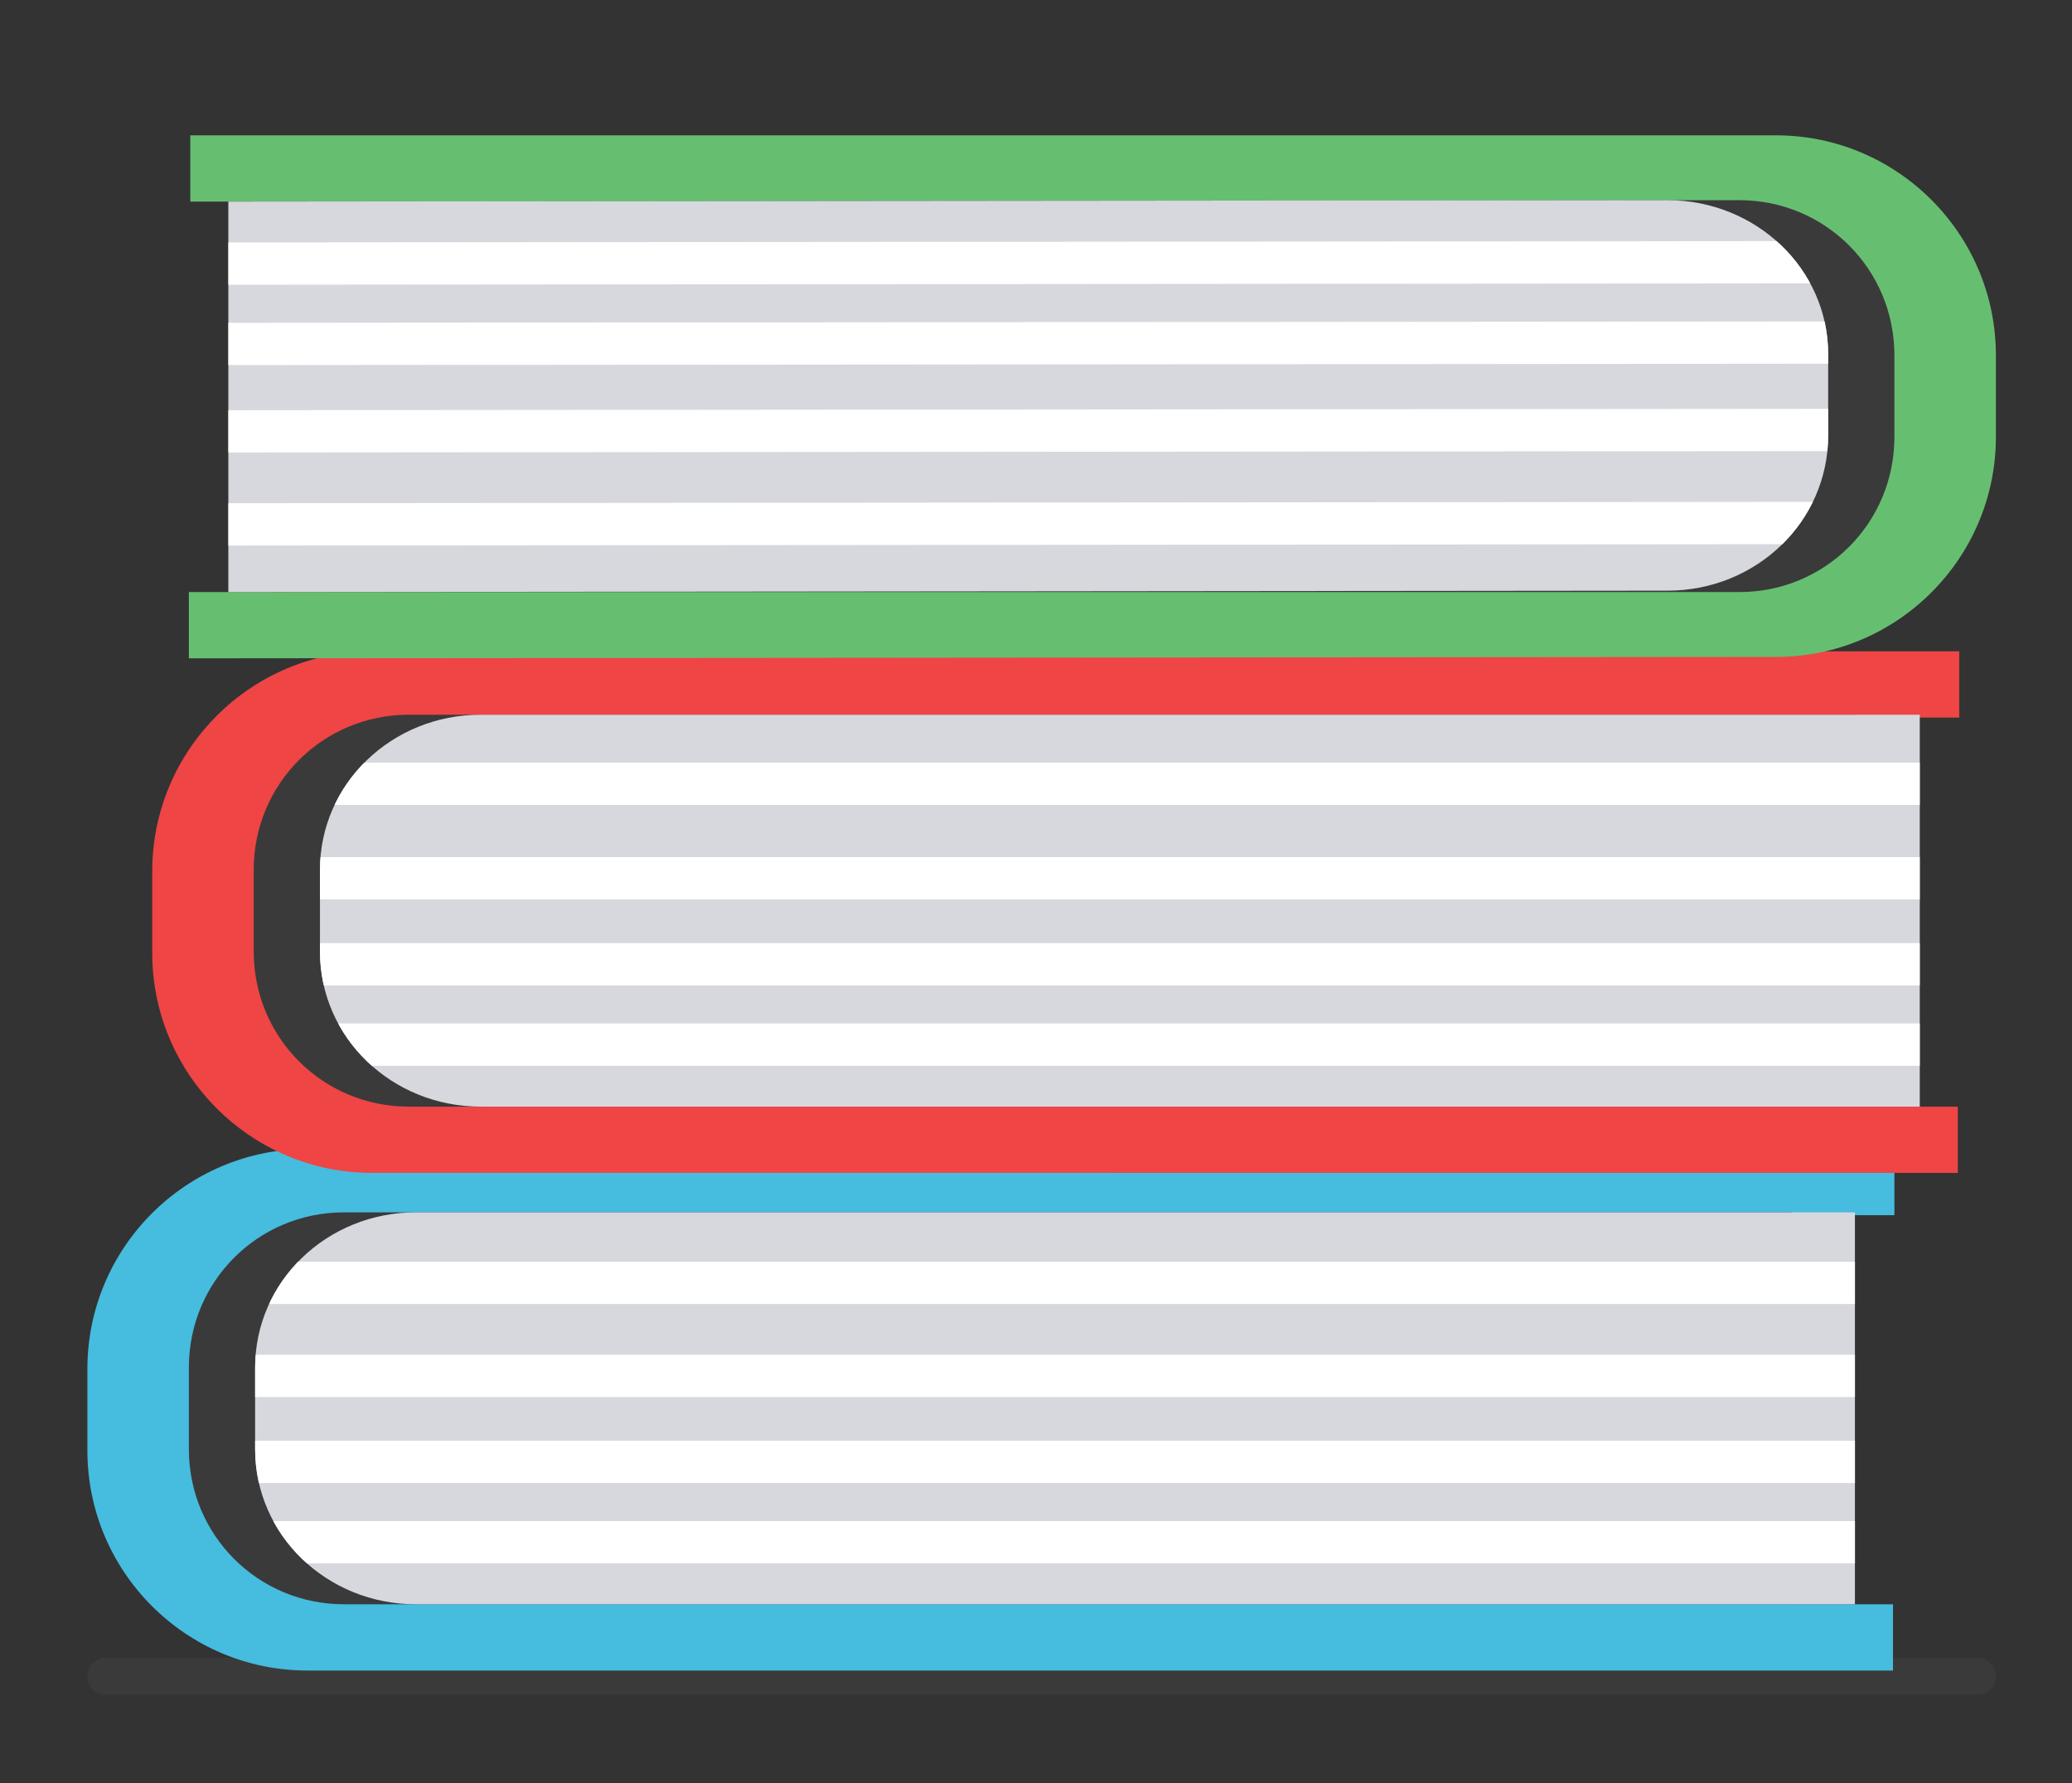 <?xml version="1.0" encoding="utf-8"?>
<!-- Generator: Adobe Illustrator 19.0.0, SVG Export Plug-In . SVG Version: 6.00 Build 0)  -->
<svg version="1.1" id="Layer_1" xmlns="http://www.w3.org/2000/svg" xmlns:xlink="http://www.w3.org/1999/xlink" x="0px" y="0px"
	 viewBox="0 0 147 126.5" style="enable-background:new 0 0 147 126.5;" xml:space="preserve">
<rect x="0" y="0" width="147" height="126.5" fill="#333333" stroke="none"/>
<style type="text/css">
	.st0{fill:#3A3A3A;}
	.st1{fill:#46BCDF;}
	.st2{clip-path:url(#XMLID_3_);fill:#D6D8DE;stroke:#FFFFFF;stroke-width:3;stroke-miterlimit:10;}
	.st3{fill:#EF4545;}
	.st4{clip-path:url(#XMLID_4_);fill:#D6D8DE;stroke:#FFFFFF;stroke-width:3;stroke-miterlimit:10;}
	.st5{fill:#66BF71;}
	.st6{clip-path:url(#XMLID_5_);fill:#D6D8DE;stroke:#FFFFFF;stroke-width:3;stroke-miterlimit:10;}
</style>
<path id="XMLID_2_" class="st0" d="M140.4,120.2H7.4c-0.7,0-1.2-0.6-1.2-1.3l0,0c0-0.7,0.6-1.3,1.2-1.3h132.9c0.7,0,1.3,0.6,1.3,1.3
	l0,0C141.6,119.6,141.1,120.2,140.4,120.2z"/>
<path id="XMLID_101_" class="st1" d="M127.1,86.1v27.7h7.2v4.7H21.8c-8.6,0-15.6-7-15.6-15.6v-5.8c0-8.6,7-15.6,15.6-15.6h112.6v4.7
	H127.1z"/>
<path id="XMLID_98_" class="st0" d="M127.1,86.1v27.7H24.4c-6.1,0-11-4.9-11-11v-5.8c0-6.1,4.9-11,11-11H127.1z"/>
<g id="XMLID_95_">
	<defs>
		<path id="XMLID_96_" d="M131.6,86.1v27.7H29.5c-6.3,0-11.4-4.9-11.4-11v-5.8c0-6.1,5.1-11,11.4-11H131.6z"/>
	</defs>
	<use xlink:href="#XMLID_96_"  style="overflow:visible;fill:#D6D8DE;"/>
	<clipPath id="XMLID_3_">
		<use xlink:href="#XMLID_96_"  style="overflow:visible;"/>
	</clipPath>
	<line id="XMLID_90_" class="st2" x1="19.1" y1="91" x2="134.7" y2="91"/>
	<line id="XMLID_91_" class="st2" x1="17.2" y1="97.6" x2="134.7" y2="97.6"/>
	<line id="XMLID_93_" class="st2" x1="16.9" y1="103.7" x2="134.7" y2="103.7"/>
	<line id="XMLID_94_" class="st2" x1="18.5" y1="109.4" x2="134.7" y2="109.4"/>
</g>
<path id="XMLID_63_" class="st3" d="M131.7,50.8v27.7h7.2v4.7H26.4c-8.6,0-15.6-7-15.6-15.6v-5.8c0-8.6,7-15.6,15.6-15.6H139v4.7
	H131.7z"/>
<path id="XMLID_62_" class="st0" d="M131.7,50.8v27.7H29c-6.1,0-11-4.9-11-11v-5.8c0-6.1,4.9-11,11-11H131.7z"/>
<g id="XMLID_8_">
	<defs>
		<path id="XMLID_52_" d="M136.2,50.8v27.7H34.1c-6.3,0-11.4-4.9-11.4-11v-5.8c0-6.1,5.1-11,11.4-11H136.2z"/>
	</defs>
	<use xlink:href="#XMLID_52_"  style="overflow:visible;fill:#D6D8DE;"/>
	<clipPath id="XMLID_4_">
		<use xlink:href="#XMLID_52_"  style="overflow:visible;"/>
	</clipPath>
	<line id="XMLID_61_" class="st4" x1="23.7" y1="55.6" x2="139.3" y2="55.6"/>
	<line id="XMLID_60_" class="st4" x1="21.8" y1="62.3" x2="139.3" y2="62.3"/>
	<line id="XMLID_58_" class="st4" x1="21.5" y1="68.4" x2="139.3" y2="68.4"/>
	<line id="XMLID_56_" class="st4" x1="23.1" y1="74.1" x2="139.3" y2="74.1"/>
</g>
<path id="XMLID_102_" class="st5" d="M20.7,42l0-27.7l-7.2,0l0-4.7L126,9.6c8.6,0,15.6,7,15.6,15.6l0,5.8c0,8.6-7,15.6-15.6,15.6
	L13.4,46.7l0-4.7L20.7,42z"/>
<path id="XMLID_100_" class="st0" d="M20.7,42l0-27.7l102.7-0.1c6.1,0,11,4.9,11,11l0,5.8c0,6.1-4.9,11-11,11L20.7,42z"/>
<g id="XMLID_73_">
	<defs>
		<path id="XMLID_75_" d="M16.2,42l0-27.7l102.1-0.1c6.3,0,11.4,4.9,11.4,10.9l0,5.8c0,6.1-5.1,11-11.4,11L16.2,42z"/>
	</defs>
	<use xlink:href="#XMLID_75_"  style="overflow:visible;fill:#D6D8DE;"/>
	<clipPath id="XMLID_5_">
		<use xlink:href="#XMLID_75_"  style="overflow:visible;"/>
	</clipPath>
	<line id="XMLID_99_" class="st6" x1="128.7" y1="37.1" x2="13.1" y2="37.2"/>
	<line id="XMLID_97_" class="st6" x1="130.5" y1="30.5" x2="13.1" y2="30.6"/>
	<line id="XMLID_92_" class="st6" x1="130.9" y1="24.3" x2="13.1" y2="24.4"/>
	<line id="XMLID_89_" class="st6" x1="129.3" y1="18.6" x2="13.1" y2="18.7"/>
</g>
</svg>
